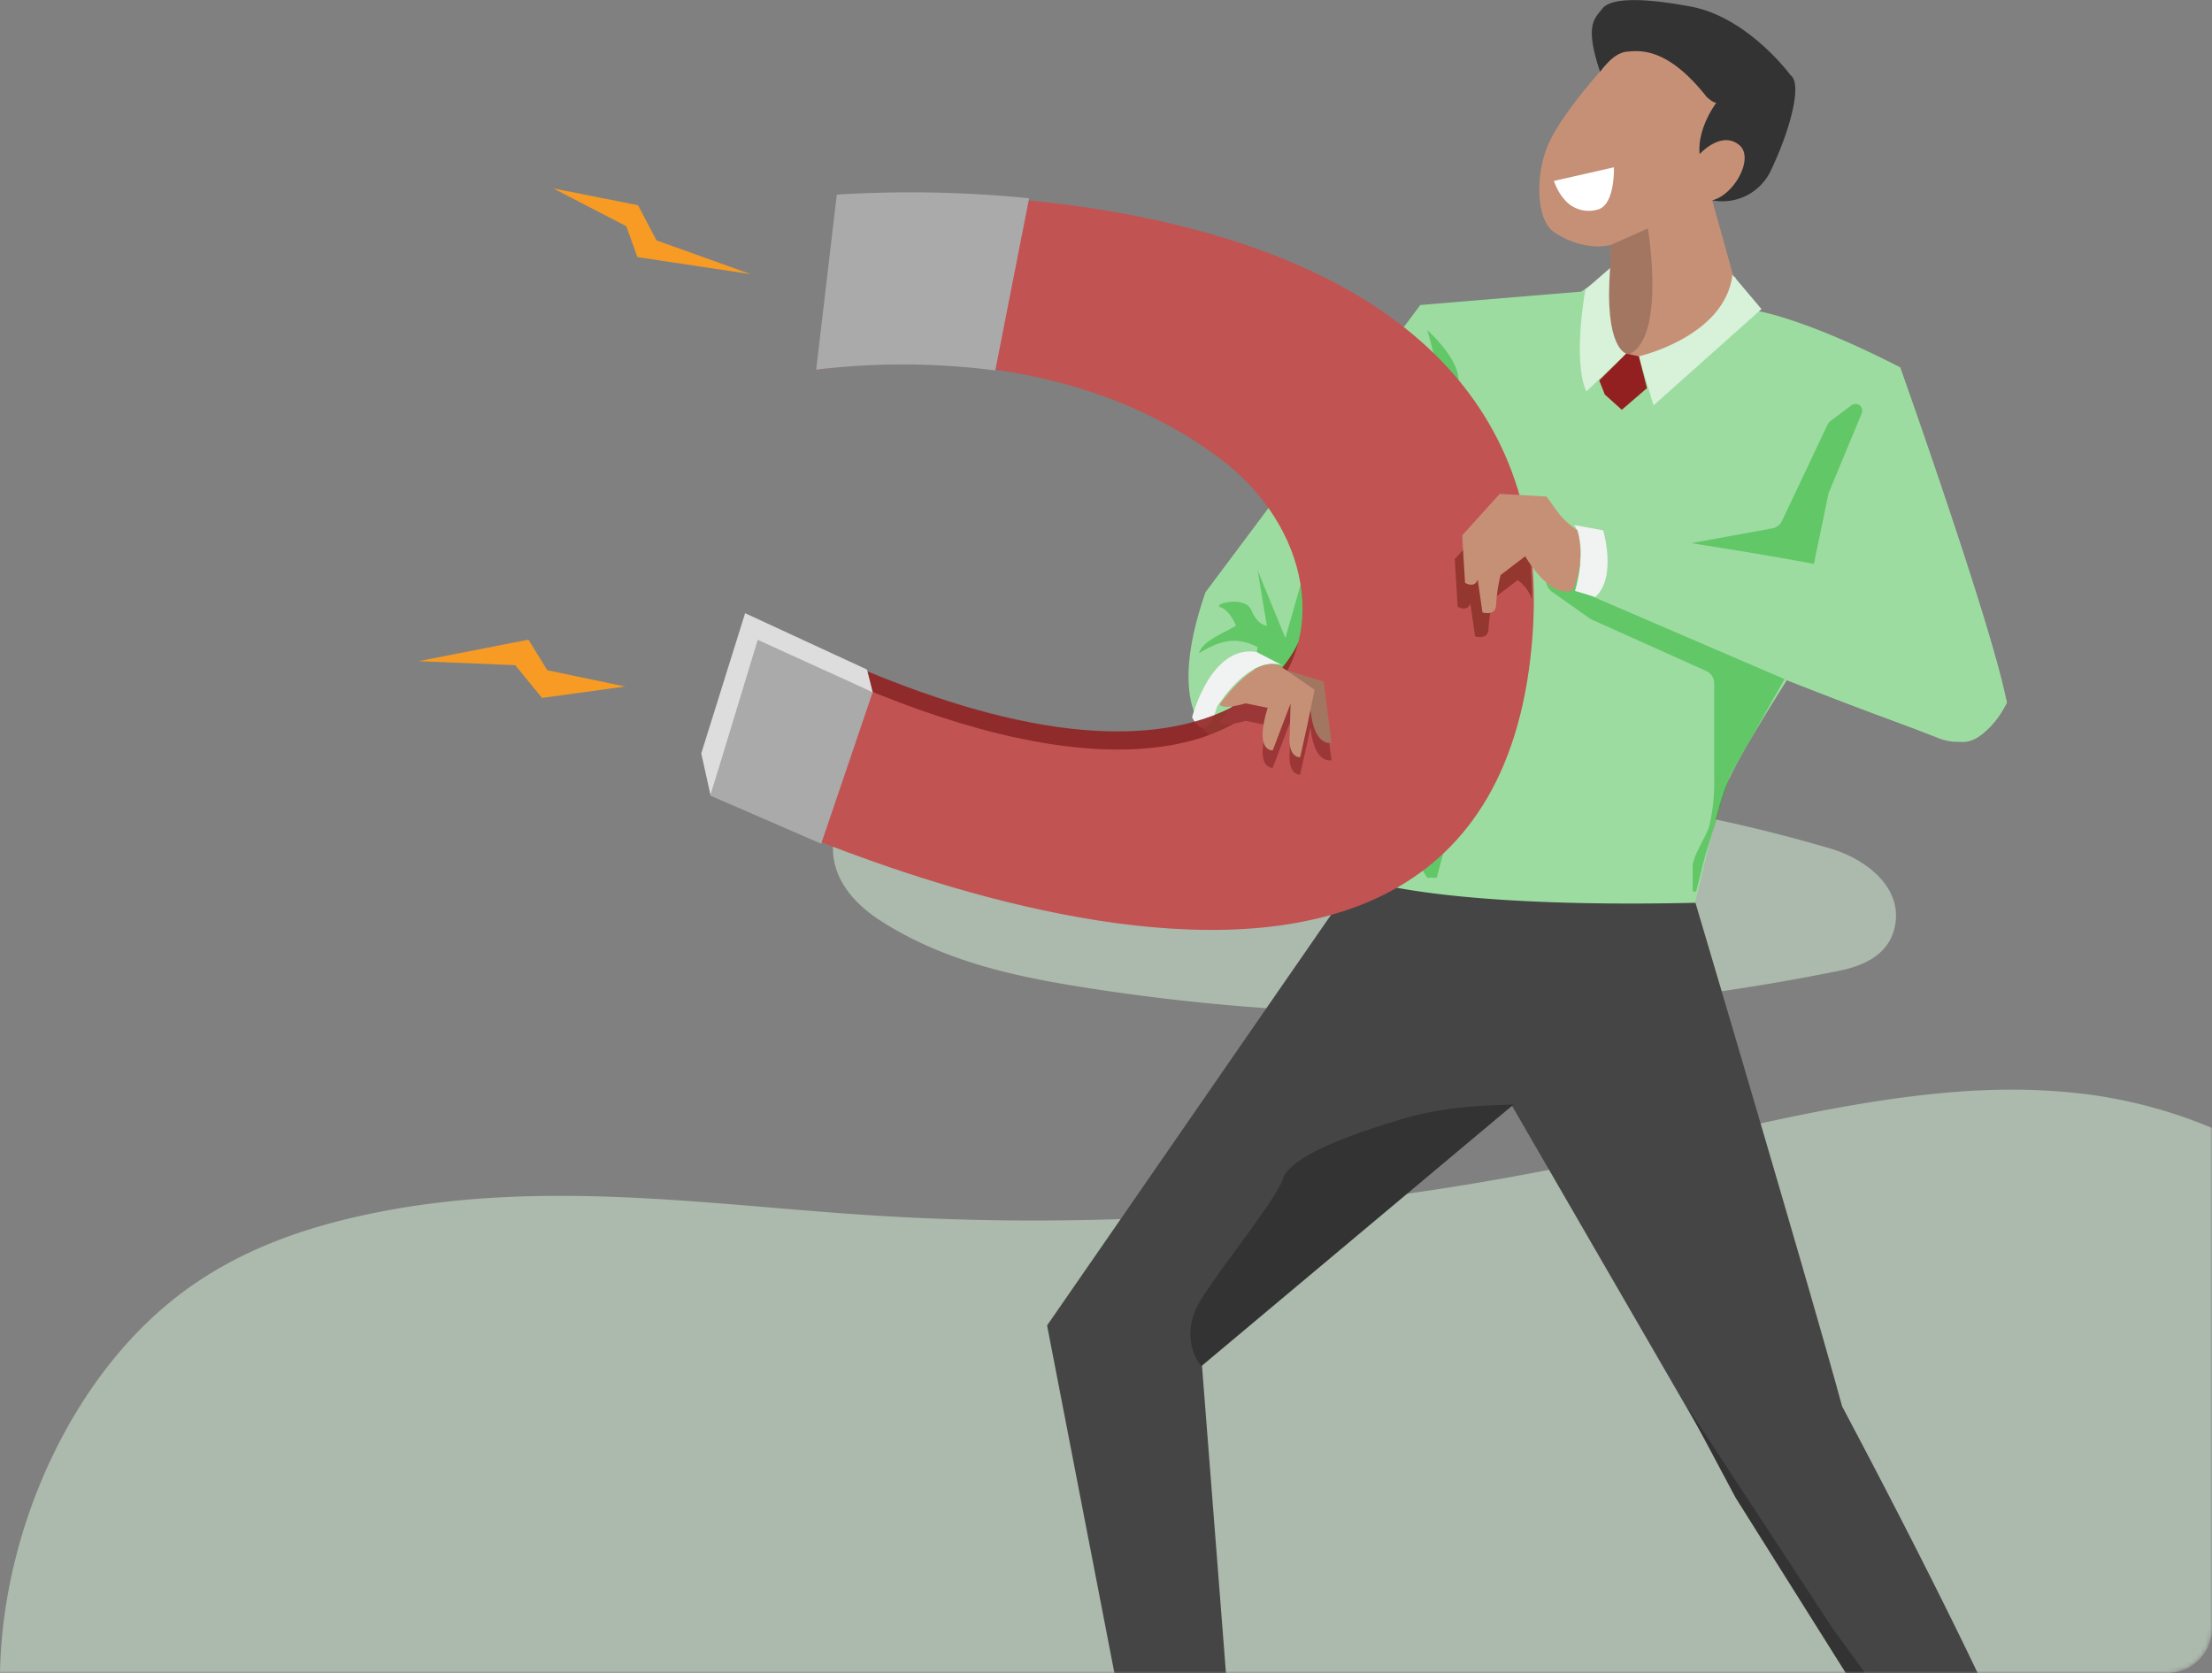 <svg xmlns="http://www.w3.org/2000/svg" xmlns:xlink="http://www.w3.org/1999/xlink" viewBox="0 0 495.77 375"><rect x="0" y="0" width="495.77" height="375" fill="#808080" stroke="none"/><defs><style>.cls-1{fill:#fff;}.cls-2{mask:url(#mask);}.cls-3,.cls-6{opacity:0.5;}.cls-4{fill:#d8f1d9;}.cls-5{fill:#9ddca0;}.cls-6{fill:#29b32f;}.cls-13,.cls-6{isolation:isolate;}.cls-7{fill:#454545;}.cls-8{fill:#333;}.cls-9{fill:#c69076;}.cls-10{fill:#a37661;}.cls-11{fill:#f1f2f2;}.cls-12,.cls-13{fill:#932020;}.cls-13{opacity:0.88;}.cls-14{fill:#c25353;}.cls-15{fill:#94372f;}.cls-16{fill:#9c3738;}.cls-17{fill:#aaa;}.cls-18{fill:#ddd;}.cls-19{fill:#f79b24;}</style><mask id="mask" x="-754.23" y="-35" width="1250" height="410" maskUnits="userSpaceOnUse"><g id="mask0"><rect class="cls-1" x="-754.23" y="-35" width="1250" height="410" rx="10"/></g></mask></defs><title>Hero</title><g id="Layer_2" data-name="Layer 2"><g id="Layer_1-2" data-name="Layer 1"><g class="cls-2"><g class="cls-3"><path class="cls-4" d="M186.69,190.22c0-11.4,11.52-15.61,20.37-16.24,41.3-2.93,88.83.33,130.15,2.85a354.64,354.64,0,0,1,73.05,13.37c7.24,2.12,16.34,8.27,14.43,17.5-1.37,6.67-7.69,9-13,10a476.2,476.2,0,0,1-168.33,3.69c-15.74-2.47-31.7-5.85-45.9-14.94C192.24,203.12,186.71,197.73,186.69,190.22Z"/><path class="cls-4" d="M467.61,245.26a138.48,138.48,0,0,0-23.88-.84c-1.07,0-2.13.1-3.2.17-15.12,1-30.53,3.85-46,7.23-11.76,2.56-23.54,5.41-35.23,7.92q-6.09,1.31-12.17,2.48-15.91,3.11-31.79,5.36h0l-4,.56q-14,1.88-27.91,3.11h0q-16.17,1.42-32.23,2-27.71.93-55-.78c-8.86-.55-17.72-1.32-26.59-2.06-1.09-.1-2.18-.18-3.27-.27-28.51-2.34-57.15-4.09-86.5,2.61-12.62,2.88-25.41,7.4-37,15.53C16.56,306.67.55,342.52,0,375H485.77a10,10,0,0,0,10-10V252.83A108.53,108.53,0,0,0,467.61,245.26Z"/></g><path class="cls-5" d="M388.93,62.1h-.64l5.91,7.67s10.53,1.68,31.7,12.58c0,0,20.78,58.44,23.88,75.11,0,0-5,12-15.29,8s-34-13-34-13-11.19,17.46-13.74,23.92-6.29,25.12-7.72,28.78c0,0-44.48,1.5-71.45-6.53L277.48,168s-19-1.47-7.29-35.26l48.14-64.37,36.06-3,5.9-4s.27,12.59,1.58,16.35a8,8,0,0,0,5.44,2.16c2.27.11,5.27-.49,9-2.73C376.32,77.12,391.61,68,388.93,62.1Z"/><path class="cls-6" d="M379.37,194.28v5.21a.43.43,0,0,0,.84.11l1.93-7.69,5.44-17.61a2.83,2.83,0,0,1,.25-.59l12.29-21.78,2-4.55a3.45,3.45,0,0,0,.18-.57l7.48-36a3.09,3.09,0,0,1,.17-.54l7.32-17.64a1.51,1.51,0,0,0-1.39-2.09,1.55,1.55,0,0,0-.91.3l-4.53,3.39a3,3,0,0,0-.92,1.12L399.4,116.76a3,3,0,0,1-2.18,1.67L349,127.22a3,3,0,0,0-1.2,5.39l8.49,6a2.58,2.58,0,0,0,.51.29l25.62,11.5a3,3,0,0,1,1.77,2.73V174a42.17,42.17,0,0,1-1.12,11.23C382.41,187.56,379.37,191.85,379.37,194.28Z"/><path class="cls-6" d="M268.73,146.42c5.53-3.45,9-3.45,13.14-1.38L277,178.81l33.88,3.45,9,14.48H322l4.84-17.93V165c.23-25.28.55-76.79,0-80.65S322,75.87,319.9,74c1.38,4.82,4,15.16,3.46,17.92s-4.38,5.28-6.22,6.2L296.39,114l-8.3,29-6.22-15.17,2.07,12.41c-.69,0-2.35-.69-3.46-3.45-1.38-3.44-9-1.37-6.91-.68,1.66.55,3,3,3.46,4.13C274.49,141.82,269.42,143.66,268.73,146.42Z"/><path class="cls-7" d="M443.24,375H414.41l-30-48.46-3.32-5.74,0,0-33.88-58.55-8.3-14.34,0-.06s-14.57,10.66-27.5,20.32c-3.86,2.87-7.57,5.65-10.7,8-13.66,10.4-31.39,28.93-31.39,28.93l.08,1.06h0L274.77,375h-25l-15.09-77.9,16.52-23.88L283.83,226l14.49-20.94,5.75-8.31a24,24,0,0,0,2.44.77c1.44.4,3.56.91,6.52,1.46,10.24,1.89,30.54,4.19,66.8,3.38H380s2.37,8,5.87,19.83c2.49,8.41,5.54,18.78,8.72,29.61,7.14,24.32,14.9,51,18.26,63.38C412.81,315.2,429.56,346.38,443.24,375Z"/><polygon class="cls-8" points="418.03 375 413.69 375 388.98 335.68 381.05 320.8 381.03 320.77 378 315.08 410.94 365.3 418.03 375"/><path class="cls-8" d="M269.26,291.16c-4.46,7-1.86,12.95,0,15.06l70-58.67c-3.45.26-13.85,0-24.66,3.17-13.53,4-25.46,8.72-27.05,13.48S274.82,282.43,269.26,291.16Z"/><path class="cls-9" d="M362.41,11.84s-12.08,12.61-15.54,20.84c-2.65,6.31-2.75,16.38,1.38,19.3s9.44,3.87,12.85,2.88l-.73,22.25s7.75,13.07,29.22-11.3l-5.84-20.92s10.85-1.76,7.46-14.48S368.42,1.82,362.41,11.84Z"/><path class="cls-1" d="M361.64,39.9a17.55,17.55,0,0,1-.56,3.26c-.51,1.79-1.41,3.41-3,3.81a7.08,7.08,0,0,1-7.37-2.16,11.48,11.48,0,0,1-1.77-2.67,16.61,16.61,0,0,1-.67-1.58l13.46-3.06A22.42,22.42,0,0,1,361.64,39.9Z"/><path class="cls-10" d="M369.33,51.2s4.62,27.27-5.79,28.69c0,0-3.69-.81-3.46-4.42s1-20.6,1-20.6Z"/><path class="cls-8" d="M383.75,44.9A12,12,0,0,0,397,38c4.24-8.93,7-19.26,4.32-21.14,0,0-9.53-13-22.38-15.39S360.59-.07,359.07,2s-4.07,3.36-.44,14.1c0,0,2.79-4.18,5.87-4.5s9.25-1,18,10.11c0,0,1.33,1.29,2.17,1.33,0,0-4.33,5.7-3.73,11.5,0,0,4.85-5.41,8.91-2C393.25,35.47,388.63,43.75,383.75,44.9Z"/><path class="cls-4" d="M370.6,90.87l-3.3-11s19.26-4.35,21-18.28l6.5,7.69Z"/><path class="cls-4" d="M355.54,87.74l8.95-8.49s-5-1.14-3.61-19.17l-5.55,4.81S352.38,80.81,355.54,87.74Z"/><path class="cls-5" d="M400.46,152.44l-47.07-20.26s2.56-9.44.22-14.25c0,0,60.12,8.51,68.79,12.21,0,0,20.67,4,23,11.4l4.41,15.92s-4.58,9.18-10.13,8.84S400.46,152.44,400.46,152.44Z"/><path class="cls-11" d="M359.31,118.87s3.15,10.47-1.75,14.95L353,132.45s3-9.72-.14-14.75Z"/><path class="cls-11" d="M288.77,149.84s-6.55-5.44-16,8.53c0,0-2.15,8.94-5.59,2.41,0,0,4.14-16.33,14.45-14.64Z"/><path class="cls-12" d="M369.13,87l-5.64,4.86-3.81-3.43-1.25-3.16,6.06-6,2.82.59Z"/><path class="cls-13" d="M291,143.93s-18.55,49-123.85-6.33l-9.7,31.28,1.88,9.15S319.8,221.15,291,143.93Z"/><path class="cls-14" d="M187.82,43.88l-4.59,39s51.16-9.37,90.19,19.89C313.93,133.12,291.64,206.3,169.57,143L159.33,178S329.47,263.68,343,147.57,187.82,43.88,187.82,43.88Z"/><path class="cls-15" d="M343.4,120.63s5.87,2,3.72-1l-2.15-3-10.5-.6-8.41,9.28L326.7,136s2.14,1.3,2.84-.75l1.07,7.39s3,.91,3-1.69a39.19,39.19,0,0,1,1-6.68l5.54-4.24a9,9,0,0,1,3.21,4.31C343.4,128.52,342.75,127.15,343.4,120.63Z"/><path class="cls-9" d="M353.55,118.86a18,18,0,0,1-4.77-4.56l-2.15-3-10.5-.6L327.72,120l.64,10.65s2.13,1.3,2.84-.75l1.06,7.38s3,.92,3.05-1.69a39.38,39.38,0,0,1,1-6.68l5.54-4.23s5.45,9.68,10.62,7.62A20.51,20.51,0,0,0,353.55,118.86Z"/><path class="cls-16" d="M287.08,153.78l9.59,2.91,1.76,13.7s-3.76,1.11-4.67-7Z"/><path class="cls-16" d="M287.36,153.51l7.27,5-1.58,7.73-1.65,7.4s-2.82.29-2.34-5.15l.2-6.9-4,10.5s-4.23.55-1.14-9.52l-4.93-1s-5,1.55-5.84.25C273.37,161.84,281.68,149.73,287.36,153.51Z"/><path class="cls-10" d="M287.08,149.86l9.59,2.91,1.76,13.71s-3.76,1.11-4.67-7Z"/><path class="cls-9" d="M287.36,149.6l7.27,5-1.58,7.73-1.65,7.4s-2.82.29-2.34-5.15l.2-6.91-4,10.51s-4.23.55-1.14-9.53l-4.93-1s-5,1.55-5.84.26C273.37,157.93,281.68,145.82,287.36,149.6Z"/><path class="cls-17" d="M187.55,43.62l-4.62,39.24a161.77,161.77,0,0,1,40.14.17l7.58-38.59A267.73,267.73,0,0,0,187.55,43.62Z"/><path class="cls-17" d="M169.56,143s21,10,26.06,12.06l-11.57,34.06-24.86-10.79Z"/><path class="cls-18" d="M167,137.45l-9.83,31.43,2.08,9.35,10.58-34.82,25.78,11.78-1.29-5.11Z"/><path class="cls-19" d="M140.13,153.88l-18.65,2.56-6-7.34-21.68-.9,24.64-4.82,4.23,6.85Z"/><path class="cls-19" d="M124,42.23,143,46l4.14,7.88,21.07,7.56-25.35-3.81-2.5-6.93Z"/></g></g></g></svg>